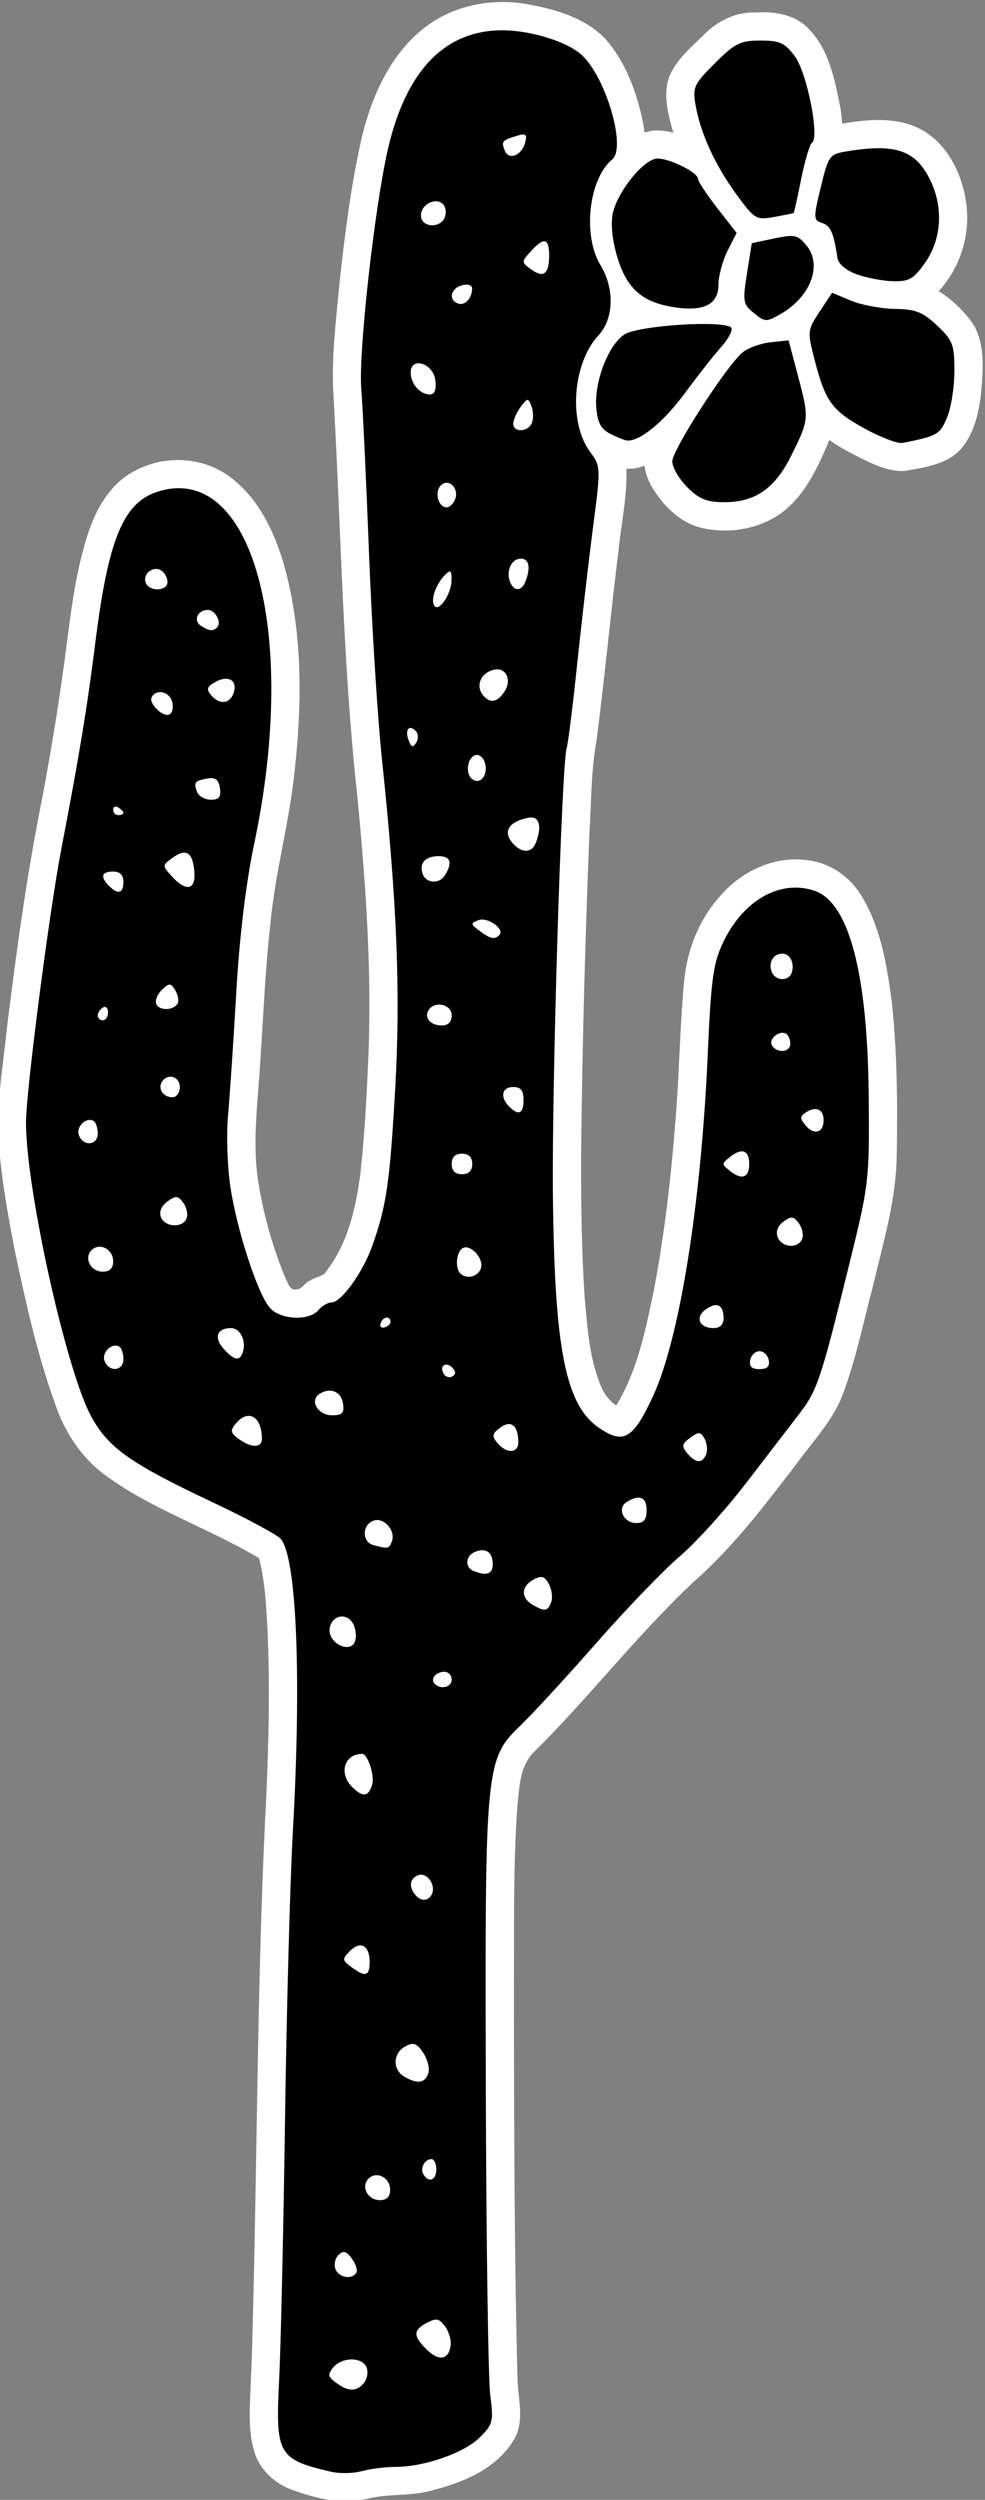 <?xml version="1.0" encoding="UTF-8" standalone="no"?>
<!-- Created with Inkscape (http://www.inkscape.org/) -->

<svg
   version="1.1"
   id="svg2"
   xml:space="preserve"
   width="139.62"
   height="354.343"
   viewBox="0 0 139.62 354.343"
   sodipodi:docname="cactus_3.svg"
   inkscape:version="1.1 (c68e22c387, 2021-05-23)"
   xmlns:inkscape="http://www.inkscape.org/namespaces/inkscape"
   xmlns:sodipodi="http://sodipodi.sourceforge.net/DTD/sodipodi-0.dtd"
   xmlns="http://www.w3.org/2000/svg"
   xmlns:svg="http://www.w3.org/2000/svg"><rect x="0" y="0" width="139.62" height="354.343" fill="#808080" stroke="none"/><defs
     id="defs6" /><sodipodi:namedview
     id="namedview4"
     pagecolor="#505050"
     bordercolor="#eeeeee"
     borderopacity="1"
     inkscape:pageshadow="0"
     inkscape:pageopacity="0"
     inkscape:pagecheckerboard="0"
     showgrid="false"
     inkscape:zoom="0.52394645"
     inkscape:cx="-1303.646"
     inkscape:cy="864.85465"
     inkscape:window-width="3840"
     inkscape:window-height="2066"
     inkscape:window-x="-11"
     inkscape:window-y="-11"
     inkscape:window-maximized="1"
     inkscape:current-layer="g8"
     inkscape:snap-global="false"
     inkscape:rotation="2"
     fit-margin-top="0"
     fit-margin-left="0"
     fit-margin-right="0"
     fit-margin-bottom="0" /><g
     id="g8"
     inkscape:groupmode="layer"
     inkscape:label="base"
     transform="matrix(1.333,0,0,-1.333,-1162.574,1144.372)"><g
       id="g10264"
       inkscape:label="cactus_2"><path
         id="path9554"
         style="fill:#000000;stroke-width:1"
         d="m 908.037,594.066 c -1.873,0.259 -3.774,0.715 -5.435,1.638 -1.488,0.877 -2.199,2.577 -2.313,4.239 -0.225,3.007 0.136,6.02 0.172,9.028 0.559,19.929 0.517,39.882 1.556,59.78 0.267,7.018 0.414,14.069 -0.262,21.068 -0.142,1.341 -0.425,2.661 -0.753,3.968 -5.58,3.438 -11.991,5.408 -17.235,9.406 -2.401,1.905 -3.879,4.829 -4.734,7.637 -2.006,6.01 -3.335,12.223 -4.484,18.446 -0.341,1.915 -0.643,3.899 -0.864,5.884 -0.042,0.54 -0.144,1.415 -0.183,2.089 -0.267,4.128 0.547,8.223 0.942,12.318 1.039,8.555 2.297,17.087 3.994,25.537 1.109,6.017 1.968,12.085 2.757,18.139 0.528,3.467 1.101,7.007 2.62,10.199 0.956,2 2.667,3.675 4.84,4.269 2.845,0.914 6.151,0.089 8.185,-2.117 3.066,-3.119 4.236,-7.523 4.984,-11.706 0.666,-3.944 0.787,-7.962 0.594,-11.952 -0.059,-0.981 -0.134,-2.219 -0.238,-3.301 -0.479,-6.524 -2.377,-12.844 -2.893,-19.363 -0.606,-6.059 -0.79,-12.149 -1.295,-18.166 -0.296,-3.615 -0.273,-7.288 0.573,-10.835 0.689,-3.146 1.6,-6.277 3.004,-9.182 0.628,-1.356 2.552,-1.597 3.617,-0.631 0.771,0.939 2.235,0.886 2.889,1.969 2.673,3.547 3.589,8.037 4.018,12.368 0.736,8.101 1.057,16.253 0.653,24.383 -0.289,6.745 -0.986,13.462 -1.636,20.179 -1.06,12.212 -1.298,24.627 -1.99,36.934 -0.16,2.342 -0.029,4.768 0.158,7.01 0.538,6.003 1.193,12.18 2.365,18.168 0.847,4.509 2.421,9.181 5.914,12.341 3.083,2.847 7.658,3.547 11.633,2.51 2.776,-0.572 5.724,-1.735 7.225,-4.299 1.598,-2.428 2.417,-5.289 2.847,-8.13 0.435,-0.912 1.563,-1.158 2.443,-0.785 1.418,0.049 2.777,-0.495 4.164,-0.727 -0.515,2.184 -1.52,4.34 -1.334,6.627 0.315,1.988 2.076,3.253 3.397,4.604 1.255,1.377 3.101,2.213 4.977,2.066 1.739,0.124 3.679,-0.377 4.683,-1.915 1.631,-2.199 2.053,-4.999 2.526,-7.626 0.088,-0.839 0.158,-1.679 0.239,-2.519 2.96,0.439 6.205,1.227 9.021,-0.213 2.823,-1.611 4.081,-5.028 4.115,-8.142 0.008,-2.76 -1.252,-5.403 -3.181,-7.341 -0.737,-0.514 -0.467,-0.901 0.247,-1.231 1.638,-1.1 3.364,-2.359 4.163,-4.226 0.71,-2.173 0.387,-4.514 0.098,-6.734 -0.329,-1.957 -1.08,-4.265 -3.137,-4.995 -1.254,-0.433 -2.582,-0.768 -3.907,-0.816 -1.968,0.245 -3.687,1.357 -5.413,2.257 -0.929,0.548 -1.78,1.215 -2.671,1.82 -1.404,-3.125 -2.51,-6.671 -5.343,-8.835 -2.305,-1.65 -5.484,-2.052 -8.13,-1.044 -1.764,0.853 -3.131,2.471 -3.869,4.266 -0.244,0.848 -0.343,1.73 -0.525,2.592 -1.2,-0.391 -2.387,-1.042 -3.691,-0.789 -0.784,0.218 -1.083,-0.064 -0.886,-0.857 0.163,-3.623 -0.68,-7.18 -1.007,-10.771 -0.798,-6.467 -1.369,-12.935 -2.271,-19.371 -0.525,-3.666 -0.51,-7.381 -0.711,-11.073 -0.456,-12.075 -0.817,-24.157 -0.811,-36.242 0.082,-5.809 0.133,-11.654 1.067,-17.401 0.486,-2.215 0.995,-4.658 2.756,-6.242 0.594,-0.499 1.248,-0.923 1.867,-1.391 1.479,2.374 2.712,4.907 3.463,7.609 2.089,7.532 3.038,15.327 3.727,23.097 0.562,5.775 0.533,11.594 1.169,17.361 0.605,4.065 2.952,8.096 6.757,9.899 2.643,1.281 6.188,1.113 8.275,-1.13 1.907,-2.152 2.724,-5.026 3.3,-7.785 1.146,-5.804 1.22,-11.88 1.202,-17.851 0.054,-3.195 -0.221,-6.396 -0.97,-9.507 -1.092,-4.733 -2.282,-9.445 -3.524,-14.141 -0.69,-2.401 -1.415,-4.867 -2.997,-6.855 -3.906,-5.043 -7.583,-10.316 -12.17,-14.782 -6.785,-6.07 -12.306,-13.369 -18.757,-19.769 -1.796,-2.026 -1.795,-4.892 -2.007,-7.438 -0.433,-7.221 -0.269,-14.459 -0.308,-21.689 0.042,-13.049 0.021,-26.102 0.421,-39.146 0.097,-1.779 0.707,-3.824 -0.53,-5.357 -1.973,-2.666 -5.314,-3.757 -8.422,-4.439 -2.14,-0.302 -4.33,-0.22 -6.434,-0.769 -0.759,-0.109 -1.532,-0.172 -2.296,-0.085 z"
         inkscape:label="bg" /><path
         id="path9417"
         style="fill:#ffffff;stroke-width:1.333"
         d="m 1233.693,33.814 c -3.728,0.081 -7.431,1.209 -10.426,3.475 -4.972,3.742 -7.641,9.725 -9.088,15.623 -1.532,6.725 -2.382,13.586 -3.148,20.434 -0.503,5.498 -1.243,11.025 -0.869,16.555 1.067,18.785 1.295,37.632 3.348,56.35 0.823,8.48 1.515,17.12 1.682,25.641 0.075,3.276 0.048,6.703 -0.037,9.883 -0.238,6.077 -0.541,12.14 -1.184,18.07 -0.639,4.802 -1.714,9.807 -4.717,13.734 -0.467,0.997 -1.628,0.921 -2.42,1.508 -0.741,0.243 -1.099,1.207 -1.885,1.244 -1.02,0.225 -1.226,-0.916 -1.607,-1.586 -1.785,-4.305 -3.073,-8.829 -3.82,-13.43 -0.968,-5.79 -0.055,-11.702 0.25,-17.459 0.453,-6.549 0.695,-12.928 1.435,-19.422 0.669,-7.213 2.659,-14.218 3.408,-21.418 1.094,-9.722 1.188,-19.748 -1.441,-29.244 -1.383,-4.904 -3.764,-9.877 -8.041,-12.877 -3.743,-2.61 -8.868,-2.819 -12.896,-0.746 -3.305,1.567 -5.366,4.825 -6.592,8.152 -2.385,6.739 -2.887,13.933 -3.916,20.957 -0.251,1.85 -0.585,3.97 -0.856,5.781 -0.653,3.98 -1.31,7.96 -2.08,11.92 -2.118,10.624 -3.6,21.361 -4.92,32.109 -0.508,4.92 -1.35,9.832 -1.297,14.791 0.303,5.812 1.336,11.562 2.445,17.268 1.527,7.149 3.099,14.325 5.584,21.213 1.266,3.865 3.501,7.451 6.715,9.988 6.78,5.139 15.013,7.763 22.268,12.104 0.776,2.965 0.973,6.038 1.145,9.021 0.433,8.109 0.251,16.276 -0.094,24.311 -1.259,24.002 -1.276,48.045 -1.859,72.068 -0.108,3.706 -0.146,7.26 -0.344,10.918 -0.068,3.402 -0.521,6.91 0.447,10.229 0.728,2.642 2.892,4.666 5.438,5.564 2.26,0.818 4.628,1.478 7.037,1.607 1.121,0.021 2.241,-0.098 3.344,-0.295 3.194,-0.865 6.584,-0.34 9.756,-1.342 4.314,-1.1 8.85,-3.082 11.24,-7.047 1.522,-2.47 0.714,-5.438 0.555,-8.135 -0.494,-18.452 -0.49,-36.915 -0.529,-55.373 0.069,-8.795 -0.137,-17.607 0.498,-26.387 0.273,-2.575 0.324,-5.511 2.205,-7.508 7.885,-7.771 14.645,-16.617 22.719,-24.207 5.71,-5.014 10.301,-11.106 14.895,-17.115 2.209,-3.044 4.897,-5.84 6.268,-9.402 1.921,-5.084 2.98,-10.437 4.375,-15.678 1.424,-6.035 3.244,-12.063 3.32,-18.314 0.126,-7.329 0.076,-14.685 -0.723,-21.979 -0.698,-5.14 -1.562,-10.474 -4.348,-14.951 -1.674,-2.708 -4.542,-4.66 -7.742,-4.951 -4.562,-0.602 -9.126,1.562 -12.102,4.963 -3.162,3.431 -4.907,7.987 -5.264,12.607 -0.576,6.302 -0.646,12.641 -1.162,18.949 -0.619,8.076 -1.545,16.346 -3.086,24.426 -1.167,5.621 -2.322,11.42 -5.342,16.389 -0.812,-0.549 -1.447,-1.329 -1.916,-2.184 -1.888,-4.076 -2.148,-8.654 -2.553,-13.064 -0.463,-6.915 -0.539,-13.998 -0.504,-21.045 0.16,-14.944 0.573,-29.897 1.17,-44.807 0.281,-4.417 0.216,-8.878 1.018,-13.244 1.157,-8.961 1.996,-17.994 3.115,-26.914 0.383,-3.854 1.242,-7.685 1.117,-11.572 0.87,0.071 1.746,-0.102 2.551,-0.432 0.13,0.975 0.468,1.912 0.918,2.783 1.533,2.601 3.773,5.057 6.756,5.932 3.538,0.957 7.495,0.512 10.693,-1.309 4.064,-2.379 6.104,-6.884 7.859,-11.045 0.882,0.648 1.825,1.21 2.789,1.727 2.457,1.221 4.996,2.763 7.832,2.68 2.53,-0.462 5.282,-0.804 7.357,-2.469 2.35,-2.088 3.13,-5.36 3.508,-8.361 0.284,-3.227 0.641,-6.741 -0.928,-9.713 -1.272,-2.004 -3.077,-3.675 -5.057,-4.973 3.043,-3.308 4.515,-7.964 3.9,-12.42 -0.567,-4.138 -2.604,-8.426 -6.4,-10.492 -3.422,-1.827 -7.499,-1.451 -11.189,-0.828 -0.052,-0.731 -0.138,-1.457 -0.248,-2.182 -0.778,-3.885 -1.533,-8.114 -4.357,-11.098 -1.875,-2.142 -4.874,-2.662 -7.584,-2.48 -2.611,-0.118 -5.121,1.003 -7.01,2.764 -1.961,1.967 -4.301,3.781 -5.352,6.438 -0.88,2.568 -0.108,5.334 0.609,7.848 -0.942,-0.226 -1.924,-0.406 -2.895,-0.293 -0.527,-0.03 -1.413,0.657 -1.248,-0.281 -0.8,-4.545 -2.387,-9.121 -5.43,-12.668 -2.938,-3.104 -7.269,-4.311 -11.354,-5.018 -1.223,-0.203 -2.468,-0.293 -3.711,-0.266 z m 0.369,4.004 c 4.019,0 9.169,1.589 11.252,3.473 3.438,3.109 6.386,13.147 4.355,14.832 -3.336,2.768 -4.228,10.787 -1.668,14.986 2.023,3.318 1.905,7.598 -0.274,9.949 -3.687,3.978 -4.295,12.341 -1.203,16.523 1.522,2.059 1.527,2.196 0.432,10.615 -0.61,4.691 -1.624,13.439 -2.254,19.439 -0.629,6 -1.301,11.368 -1.49,11.93 -0.711,2.108 -2.116,47.617 -1.955,63.34 0.225,21.947 1.789,29.833 6.559,33.074 3.448,2.343 4.797,1.565 7.57,-4.361 3.809,-8.14 6.877,-27.223 7.828,-48.711 0.472,-10.669 0.774,-12.837 2.203,-15.822 2.85,-5.954 8.062,-8.896 12.9,-7.283 4.888,1.629 7.546,11.6 7.711,28.924 0.115,12.059 0.051,12.642 -2.654,23.637 -4.14,16.829 -4.623,18.278 -7.193,21.617 -1.3,1.69 -4.706,6.126 -7.57,9.857 -2.864,3.731 -7.079,8.383 -9.365,10.336 -2.287,1.953 -7.574,7.443 -11.748,12.199 -4.174,4.757 -9.005,10.014 -10.736,11.684 -5.083,4.901 -5.143,5.506 -5.018,51.398 0.06,21.8 0.343,41.437 0.629,43.637 0.485,3.729 0.384,4.136 -1.482,6.002 -2.195,2.195 -7.863,4.18 -11.935,4.18 -1.43,0 -3.58,0.27 -4.777,0.6 -1.197,0.33 -3.159,0.371 -4.359,0.092 -7.506,-1.746 -7.916,-2.46 -7.385,-12.877 0.239,-4.698 0.617,-21.306 0.838,-36.906 0.221,-15.6 0.722,-34.02 1.111,-40.934 1.236,-21.919 0.546,-38.804 -1.697,-41.525 -0.476,-0.578 -4.872,-2.944 -9.768,-5.256 -11.603,-5.48 -14.703,-7.674 -17.127,-12.129 -3.538,-6.501 -9.252,-32.279 -9.242,-41.703 0.01,-4.385 3.313,-29.962 5.021,-38.816 2.473,-12.814 3.682,-20.153 4.809,-29.182 1.818,-14.575 3.948,-19.792 8.727,-21.369 13.466,-4.444 20.161,19.712 13.81,49.824 -1.18,5.597 -2.094,13.161 -2.549,21.09 -0.39,6.8 -0.916,14.656 -1.168,17.457 -0.252,2.801 -0.096,7.421 0.346,10.27 0.975,6.281 3.9,15.181 5.611,17.072 1.51,1.668 5.559,1.841 6.844,0.293 0.498,-0.6 1.34,-1.092 1.871,-1.092 1.379,0 4.449,-4.273 5.785,-8.049 1.997,-5.644 2.479,-8.946 3.238,-22.223 0.78,-13.64 0.268,-26.35 -1.885,-46.818 -0.61,-5.8 -1.431,-18.892 -1.824,-29.092 -0.393,-10.2 -0.889,-20.737 -1.101,-23.414 -0.406,-5.106 1.872,-25.571 3.769,-33.875 2.545,-11.137 8.069,-16.893 16.209,-16.893 z m 36.615,1.455 c 2.765,-10e-7 3.47,0.322 4.885,2.236 1.719,2.326 3.533,11.471 2.43,12.256 -0.322,0.229 -1.013,2.543 -1.535,5.143 -0.522,2.6 -1.001,4.768 -1.066,4.814 -0.065,0.047 -1.311,0.299 -2.769,0.562 -2.534,0.458 -2.768,0.32 -5.281,-3.104 -3.035,-4.134 -5.146,-8.715 -5.846,-12.689 -0.456,-2.589 -0.268,-3.001 2.731,-6 2.842,-2.842 3.6,-3.219 6.453,-3.219 z m -33.635,13.316 c -0.211,0.002 -0.512,0.072 -0.922,0.197 -2.082,0.639 -2.193,0.776 -1.693,2.078 0.553,1.441 2.412,0.717 2.895,-1.127 0.214,-0.82 0.185,-1.152 -0.279,-1.148 z m 50.383,1.949 c 3.848,-0.001 5.843,1.379 7.389,4.637 1.813,3.82 1.532,8.246 -0.731,11.512 -1.642,2.369 -2.296,2.758 -4.547,2.711 -1.446,-0.03 -3.774,-0.468 -5.174,-0.973 -1.526,-0.55 -2.63,-1.475 -2.756,-2.309 -0.545,-3.607 -0.98,-4.596 -2.189,-4.98 -1.234,-0.392 -1.243,-0.672 -0.18,-5.072 1.082,-4.475 1.227,-4.677 3.672,-5.082 1.746,-0.289 3.233,-0.443 4.516,-0.443 z M 1256.09,56 c 1.764,0 5.729,1.982 5.729,2.863 0,0.354 1.233,2.226 2.74,4.162 l 2.742,3.52 -1.285,2.547 c -0.707,1.4 -1.286,3.555 -1.287,4.791 0,2.779 -2.029,3.831 -6.184,3.211 -4.53,-0.676 -6.716,-2.537 -8.086,-6.883 -0.748,-2.363 -1.027,-4.772 -0.738,-6.309 C 1250.303,60.799 1254.171,56 1256.09,56 Z m -31.475,6.057 c -0.993,0.013 -2.07,0.886 -2.07,2.021 0,1.704 2.756,1.896 3.393,0.236 0.24,-0.627 0.122,-1.456 -0.264,-1.842 -0.294,-0.294 -0.67,-0.421 -1.059,-0.416 z m 50.436,4.924 c 0.944,0.016 1.404,0.418 2.193,1.393 2.227,2.75 0.547,7.207 -3.627,9.623 -2.097,1.214 -2.264,1.211 -3.856,-0.078 -1.555,-1.259 -1.621,-1.628 -0.986,-5.633 L 1269.455,68 l 3.199,-0.672 c 1.09,-0.229 1.83,-0.357 2.397,-0.348 z m -35.043,0.746 c -0.417,0.008 -1.032,0.487 -1.885,1.43 -1.347,1.489 -1.349,1.542 -0.01,2.523 1.799,1.315 2.611,0.723 2.611,-1.904 0,-1.382 -0.215,-2.059 -0.719,-2.049 z m -11,6.154 c -0.191,-0.001 -0.409,0.028 -0.644,0.09 -1.613,0.422 -1.965,2.096 -0.545,2.588 0.968,0.336 1.97,-0.737 1.988,-2.127 0,-0.348 -0.31,-0.548 -0.799,-0.551 z m 51.832,1.15 2.672,1.115 c 1.469,0.614 4.269,1.142 6.223,1.172 2.951,0.045 3.966,0.445 6,2.363 2.22,2.093 2.447,2.693 2.447,6.428 0,2.266 -0.469,5.242 -1.043,6.615 -1.01,2.418 -1.393,2.634 -6.348,3.598 -0.664,0.129 -3.118,-0.818 -5.453,-2.105 -4.554,-2.511 -5.48,-3.814 -7.041,-9.912 -0.965,-3.77 -0.935,-4.018 0.771,-6.596 z m -18.867,4.43 c 2.399,-0.037 4.316,0.124 4.58,0.551 0.219,0.355 -0.42,1.56 -1.42,2.68 -1,1.119 -3.335,4.092 -5.189,6.604 -2.953,4 -6.251,6.729 -8.09,6.695 -0.32,-0.005 -1.398,-0.422 -2.398,-0.926 -1.389,-0.699 -1.873,-1.584 -2.051,-3.75 -0.301,-3.664 1.7,-8.87 3.988,-10.369 1.245,-0.816 6.582,-1.423 10.58,-1.484 z m 12.697,2.314 1.352,5.111 c 1.584,5.989 1.575,6.106 -0.971,11.232 -2.315,4.663 -5.094,6.601 -9.471,6.605 -2.51,0.003 -3.576,-0.427 -5.271,-2.123 -1.169,-1.169 -2.127,-2.818 -2.127,-3.664 0,-1.611 7.55,-13.346 9.908,-15.4 0.751,-0.654 2.539,-1.317 3.973,-1.475 z m -52.471,3.256 c -0.616,0.005 -1.107,0.406 -1.107,1.318 0,1.597 1.33,3.105 2.738,3.105 0.655,0 0.915,-0.682 0.764,-2 -0.17,-1.477 -1.433,-2.432 -2.395,-2.424 z m 15.434,5.191 c -0.205,0.019 -0.473,0.35 -0.957,1.008 -0.571,0.776 -1.039,1.84 -1.039,2.363 0,1.314 2.132,1.202 2.647,-0.139 0.23,-0.6 0.195,-1.663 -0.076,-2.363 -0.23,-0.593 -0.37,-0.888 -0.574,-0.869 z m -11.461,11.748 c -0.273,0.006 -0.556,0.123 -0.815,0.381 -0.931,0.931 -0.354,3.104 0.824,3.104 0.425,0 0.97,-0.514 1.211,-1.141 0.464,-1.209 -0.329,-2.363 -1.221,-2.344 z m 10.533,10.756 c -1.315,0 -2.126,1.73 -1.533,3.273 0.546,1.423 1.648,1.394 2.205,-0.059 0.752,-1.96 0.49,-3.215 -0.672,-3.215 z m -51.648,1.455 c -1.218,0 -2.013,1.221 -1.42,2.182 0.497,0.804 2.06,0.971 2.738,0.293 0.694,-0.694 -0.255,-2.475 -1.318,-2.475 z m 41.58,0.369 c -0.143,-0.005 -0.359,0.166 -0.678,0.488 -1.292,1.307 -2.058,3.486 -1.527,4.344 0.631,1.021 2.428,-1.626 2.455,-3.617 0.011,-0.828 -0.042,-1.208 -0.25,-1.215 z M 1192.328,120 c -1.455,0 -2.111,1.527 -0.967,2.252 1.194,0.756 1.702,0.806 2.285,0.223 0.694,-0.694 -0.255,-2.475 -1.318,-2.475 z m 40.955,8.422 c -0.146,0.005 -0.3,0.028 -0.461,0.07 -1.832,0.479 -2.559,2.292 -1.453,3.625 0.991,1.194 2.056,0.981 3.059,-0.607 0.961,-1.524 0.271,-3.134 -1.145,-3.088 z m -38.397,1.334 c -0.402,10e-4 -0.879,0.131 -1.4,0.41 -1.266,0.678 -1.409,1.051 -0.717,1.885 1.157,1.394 2.605,1.316 3.176,-0.172 0.497,-1.294 -0.033,-2.126 -1.059,-2.123 z m -9.328,1.895 c -0.452,0.005 -0.886,0.214 -1.158,0.654 -0.599,0.968 1.839,3.202 2.631,2.41 0.359,-0.359 0.444,-1.198 0.188,-1.865 -0.298,-0.778 -0.999,-1.207 -1.66,-1.199 z m 35.469,5.08 c -0.452,0.03 -0.612,0.742 -0.217,1.771 0.379,0.987 0.61,1.05 1.078,0.293 0.328,-0.53 0.289,-1.272 -0.088,-1.648 -0.301,-0.301 -0.568,-0.43 -0.773,-0.416 z m 9.42,3.814 c -0.059,0.002 -0.117,0.011 -0.174,0.029 -1.224,0.407 -1.467,2.801 -0.355,3.488 1.207,0.746 2.265,-0.924 1.631,-2.576 -0.219,-0.57 -0.686,-0.955 -1.101,-0.941 z m -37.633,3.299 c -0.137,-1.8e-4 -0.287,0.015 -0.451,0.043 -1.896,0.327 -2.083,0.555 -1.566,1.9 0.237,0.617 1.119,1.121 1.959,1.121 1.169,0 1.473,-0.383 1.295,-1.635 -0.142,-0.997 -0.497,-1.429 -1.236,-1.43 z m -13.555,4.035 c -0.21,0.006 -0.35,0.163 -0.35,0.441 0,0.424 0.327,0.771 0.727,0.771 0.4,0 0.727,-0.146 0.727,-0.322 0,-0.176 -0.327,-0.522 -0.727,-0.77 -0.138,-0.085 -0.267,-0.124 -0.377,-0.121 z m 58.953,1.541 c -0.122,-0.003 -0.255,0.008 -0.397,0.035 -2.965,0.571 -3.779,2.11 -2.035,3.854 1.21,1.21 2.526,1.091 3.051,-0.277 0.832,-2.167 0.565,-3.582 -0.619,-3.611 z m -49.225,4.992 c -0.455,0.002 -1.026,0.267 -1.734,0.785 -1.389,1.016 -1.392,1.063 -0.041,2.555 2.083,2.302 3.469,1.961 3.197,-0.787 -0.171,-1.726 -0.61,-2.557 -1.422,-2.553 z m 36.082,0.496 c -1.945,0 -2.843,1.032 -2.248,2.582 0.497,1.296 2.343,1.382 3.115,0.146 1.12,-1.793 0.823,-2.729 -0.867,-2.729 z m -46.16,2.184 c -1.649,0 -1.864,0.753 -0.582,2.035 1.282,1.282 2.035,1.066 2.035,-0.582 0,-0.97 -0.483,-1.453 -1.453,-1.453 z m 52.258,6.803 c -0.164,0.004 -0.318,0.031 -0.459,0.086 -1.158,0.449 -1.145,0.566 0.158,1.525 1.555,1.145 2.12,1.265 2.795,0.59 0.738,-0.738 -1.16,-2.236 -2.494,-2.201 z m 42.615,4.832 c -1.278,0 -2.013,1.26 -1.506,2.58 0.497,1.294 2.394,1.394 2.828,0.148 0.466,-1.335 -0.21,-2.729 -1.322,-2.729 z m -86.908,4.391 c -0.265,0.016 -0.588,0.283 -1.117,0.812 -0.662,0.662 -0.97,1.58 -0.685,2.041 0.599,0.969 2.698,0.738 3.037,-0.334 0.127,-0.4 -0.08,-1.218 -0.459,-1.818 -0.303,-0.48 -0.51,-0.717 -0.775,-0.701 z m 38.234,2.836 c -0.574,0.004 -1.145,0.244 -1.473,0.773 -0.671,1.087 0.263,2.182 1.861,2.182 0.927,0 1.412,-0.498 1.412,-1.453 0,-0.94 -0.905,-1.508 -1.801,-1.502 z m -47.406,0.326 c -0.078,0.003 -0.161,0.03 -0.248,0.084 -0.4,0.247 -0.729,0.758 -0.729,1.135 0,0.376 0.329,0.684 0.729,0.684 0.4,0 0.727,-0.509 0.727,-1.133 0,-0.487 -0.2,-0.782 -0.478,-0.77 z m 96.098,3.672 c -0.9,0.01 -1.94,1.051 -1.486,1.785 0.722,1.168 2.596,0.996 2.596,-0.238 0,-0.576 -0.261,-1.209 -0.58,-1.406 -0.16,-0.099 -0.343,-0.143 -0.529,-0.141 z m -86.777,6.227 c -0.441,0.003 -0.896,0.231 -1.205,0.73 -0.609,0.985 0.213,2.184 1.498,2.184 0.576,0 1.047,-0.655 1.047,-1.455 0,-0.918 -0.652,-1.463 -1.34,-1.459 z m 48.539,1.459 c -1.554,0.043 -1.825,1.446 -0.508,2.764 1.356,1.356 2.037,1.04 2.037,-0.945 0,-1.333 -0.388,-1.818 -1.455,-1.818 -0.025,0 -0.05,-6.9e-4 -0.074,0 z m 42.904,3.127 c -0.377,-0.002 -0.829,0.149 -1.328,0.465 -0.875,0.553 -0.888,0.851 -0.074,1.832 1.205,1.452 2.572,1.081 2.572,-0.697 0,-1.036 -0.45,-1.596 -1.17,-1.6 z m -102.885,1.535 c -0.935,0.01 -1.909,1.183 -1.529,2.174 0.631,1.643 2.674,1.454 2.674,-0.248 0,-0.776 -0.261,-1.572 -0.58,-1.77 -0.178,-0.11 -0.37,-0.158 -0.565,-0.156 z m 92.43,4.461 c -0.413,0.011 -0.933,0.248 -1.541,0.719 -1.355,1.048 -1.355,1.086 0,2.135 1.621,1.254 2.621,0.847 2.621,-1.068 0,-1.197 -0.392,-1.804 -1.08,-1.785 z m -39.738,0.332 c -0.91,0.029 -1.363,0.514 -1.363,1.453 0,0.97 0.483,1.455 1.453,1.455 0.97,0 1.455,-0.485 1.455,-1.455 0,-0.97 -0.485,-1.453 -1.455,-1.453 -0.03,0 -0.061,-9.5e-4 -0.09,0 z m -40.441,6.15 c -0.306,0.004 -0.669,0.217 -1.23,0.627 -0.852,0.623 -1.207,1.47 -0.924,2.207 0.56,1.46 3.108,1.583 3.648,0.176 0.215,-0.561 0,-1.554 -0.475,-2.207 -0.399,-0.546 -0.673,-0.808 -1.02,-0.803 z m 87.283,2.916 c -0.3,-0.005 -0.649,0.186 -1.164,0.562 -0.823,0.602 -1.126,1.415 -0.822,2.207 0.578,1.507 2.922,1.665 3.471,0.234 0.215,-0.561 -3e-4,-1.554 -0.477,-2.207 -0.388,-0.531 -0.667,-0.791 -1.008,-0.797 z m -98.178,4.123 c -0.383,0.013 -0.764,0.164 -1.082,0.482 -1.131,1.131 -0.139,3.055 1.576,3.055 1,0 1.479,-0.476 1.479,-1.477 0,-1.233 -0.994,-2.094 -1.973,-2.061 z m 51.955,0.088 c -0.162,0.004 -0.318,0.045 -0.459,0.133 -0.878,0.543 -1.076,2.795 -0.312,3.559 0.871,0.871 2.46,0.51 2.91,-0.662 0.461,-1.202 -1.006,-3.054 -2.139,-3.029 z m 35.463,8.191 c -0.394,0.005 -0.884,0.21 -1.451,0.625 -1.536,1.123 -0.883,2.633 1.139,2.633 0.912,0 1.412,-0.5 1.412,-1.412 0,-1.224 -0.398,-1.854 -1.1,-1.846 z m -46.652,1.762 c -0.32,0.009 -0.696,0.292 -0.867,0.805 -0.16,0.48 0.102,0.742 0.582,0.582 0.48,-0.16 0.848,-0.528 0.818,-0.818 -0.041,-0.394 -0.268,-0.576 -0.533,-0.568 z m -22.109,1.496 c -1.982,0 -2.445,1.364 -1.006,2.955 1.478,1.633 2.257,1.778 2.688,0.5 0.553,-1.642 -0.33,-3.455 -1.682,-3.455 z m -16.375,2.48 c -0.935,0.01 -1.91,1.183 -1.529,2.174 0.631,1.643 2.674,1.454 2.674,-0.248 0,-0.776 -0.261,-1.572 -0.58,-1.77 -0.178,-0.11 -0.37,-0.158 -0.564,-0.156 z m 91.271,0.793 c -0.57,0.034 -1.129,0.593 -1.26,1.271 -0.172,0.893 0.219,1.273 1.314,1.273 1.095,0 1.488,-0.38 1.316,-1.273 -0.135,-0.7 -0.727,-1.271 -1.316,-1.271 -0.018,0 -0.036,-0.001 -0.055,0 z m -44.371,1.9 c -0.513,0.011 -0.788,0.585 -0.324,1.336 0.268,0.433 0.821,0.58 1.228,0.328 0.497,-0.307 0.483,-0.712 -0.039,-1.234 -0.306,-0.306 -0.615,-0.435 -0.865,-0.43 z m -16.555,3.695 c -0.445,0.005 -0.927,0.153 -1.406,0.463 -1.452,0.937 -0.216,3.031 1.789,3.031 1.439,0 1.745,-0.32 1.559,-1.629 -0.17,-1.194 -0.964,-1.877 -1.941,-1.865 z m -11.469,3.572 c -0.562,0.012 -1.189,0.359 -1.797,1.092 -0.825,0.994 -0.762,1.322 0.414,2.182 1.782,1.303 3.287,1.294 3.287,-0.019 0,-2.077 -0.832,-3.276 -1.904,-3.254 z m 36.92,1.164 c -0.349,0.002 -0.757,0.165 -1.213,0.498 -1.176,0.86 -1.239,1.188 -0.414,2.182 1.286,1.55 2.979,1.491 2.965,-0.104 -0.015,-1.681 -0.511,-2.58 -1.338,-2.576 z m 26.914,1.303 c -0.28,0.011 -0.64,0.228 -1.207,0.643 -1.185,0.866 -1.249,1.195 -0.424,2.189 1.203,1.449 2.168,1.491 2.693,0.121 0.221,-0.576 0.115,-1.559 -0.236,-2.188 -0.295,-0.526 -0.509,-0.778 -0.826,-0.766 z m -8.533,9.131 c -0.446,-0.006 -1.011,0.199 -1.684,0.625 -1.4,0.886 -0.449,2.973 1.355,2.973 1.091,0 1.476,-0.476 1.476,-1.818 0,-1.166 -0.406,-1.769 -1.148,-1.779 z m -37.109,3.174 c -0.164,0.005 -0.328,0.036 -0.488,0.098 -1.632,0.626 -1.618,3.033 0.02,3.461 2.116,0.553 2.194,0.537 2.6,-0.52 0.528,-1.376 -0.798,-3.08 -2.131,-3.039 z m 15.002,4.285 c -0.305,-0.006 -0.653,0.064 -1.041,0.213 -1.378,0.529 -1.53,2.199 -0.248,2.717 1.847,0.745 2.727,0.445 2.727,-0.93 0,-1.285 -0.522,-1.983 -1.438,-2 z m 8.258,3.793 c -0.275,0.007 -0.603,0.132 -1.031,0.361 -1.766,0.945 -1.837,2.581 -0.152,3.562 1.747,1.018 2.139,0.963 2.647,-0.359 0.241,-0.629 0.099,-1.779 -0.316,-2.555 -0.379,-0.708 -0.688,-1.022 -1.147,-1.01 z m -28.236,5.596 c -0.792,0.022 -1.553,0.632 -1.709,1.721 -0.287,1.995 2.889,3.627 3.58,1.84 0.25,-0.646 0.146,-1.768 -0.23,-2.492 -0.389,-0.747 -1.025,-1.086 -1.641,-1.068 z m 14.551,7.84 c -1.215,0 -2.036,1.038 -1.357,1.717 0.869,0.869 2.406,0.47 2.406,-0.625 0,-0.6 -0.472,-1.092 -1.049,-1.092 z m -11.645,11.637 c -2.525,0 -3.369,2.744 -1.438,4.676 1.519,1.519 2.3,1.44 2.848,-0.285 0.393,-1.238 -0.619,-4.391 -1.41,-4.391 z m 8.316,17.127 c -0.123,0.002 -0.246,0.024 -0.363,0.068 -1.297,0.498 -1.395,1.833 -0.223,3.006 1.332,1.332 2.959,-0.328 2.027,-2.068 -0.34,-0.634 -0.906,-1.014 -1.441,-1.006 z m -8.629,10.031 c -0.423,0.019 -0.913,0.278 -1.428,0.801 -1.12,1.137 -1.105,1.294 0.209,2.268 1.992,1.477 2.588,1.309 2.588,-0.729 0,-1.538 -0.561,-2.376 -1.369,-2.34 z m 7.439,13.963 c -0.283,0.009 -0.6,0.132 -1.004,0.348 -1.773,0.949 -1.86,3.3 -0.158,4.291 1.843,1.073 2.874,0.949 3.395,-0.408 0.252,-0.656 -0.053,-1.97 -0.676,-2.92 -0.61,-0.931 -1.017,-1.327 -1.557,-1.311 z m 2.654,16.334 c -0.952,0.04 -1.61,1.337 -1.088,2.182 0.76,1.23 1.816,0.807 1.816,-0.727 0,-0.8 -0.307,-1.455 -0.684,-1.455 -0.015,0 -0.03,-6.4e-4 -0.045,0 z m -7.789,2.281 c -0.383,0.013 -0.764,0.164 -1.082,0.482 -1.131,1.131 -0.137,3.055 1.578,3.055 1,0 1.476,-0.478 1.476,-1.479 0,-1.233 -0.994,-2.093 -1.973,-2.059 z m -4.606,10.895 c -0.234,3.9e-4 -0.469,0.143 -0.742,0.412 -0.48,0.473 -0.676,1.373 -0.435,2 0.468,1.219 2.329,1.545 2.963,0.52 0.211,-0.341 -0.075,-1.241 -0.635,-2 -0.467,-0.632 -0.809,-0.932 -1.15,-0.932 z m 13.043,9.582 c -0.328,0.008 -0.716,0.162 -1.25,0.447 -1.968,1.053 -1.984,1.844 -0.078,3.75 1.734,1.734 3.135,1.54 3.436,-0.473 0.115,-0.772 -0.236,-2.014 -0.783,-2.762 -0.491,-0.672 -0.844,-0.974 -1.324,-0.963 z m -11.914,5.645 c -0.952,-0.003 -1.987,0.373 -2.615,1.131 -0.825,0.994 -0.764,1.322 0.412,2.182 1.748,1.278 2.887,1.282 3.939,0.014 0.456,-0.549 0.625,-1.531 0.375,-2.182 -0.292,-0.76 -1.16,-1.142 -2.111,-1.145 z"
         transform="matrix(0.75,0,0,-0.75,0,883.636)"
         inkscape:label="mask" /></g></g></svg>
